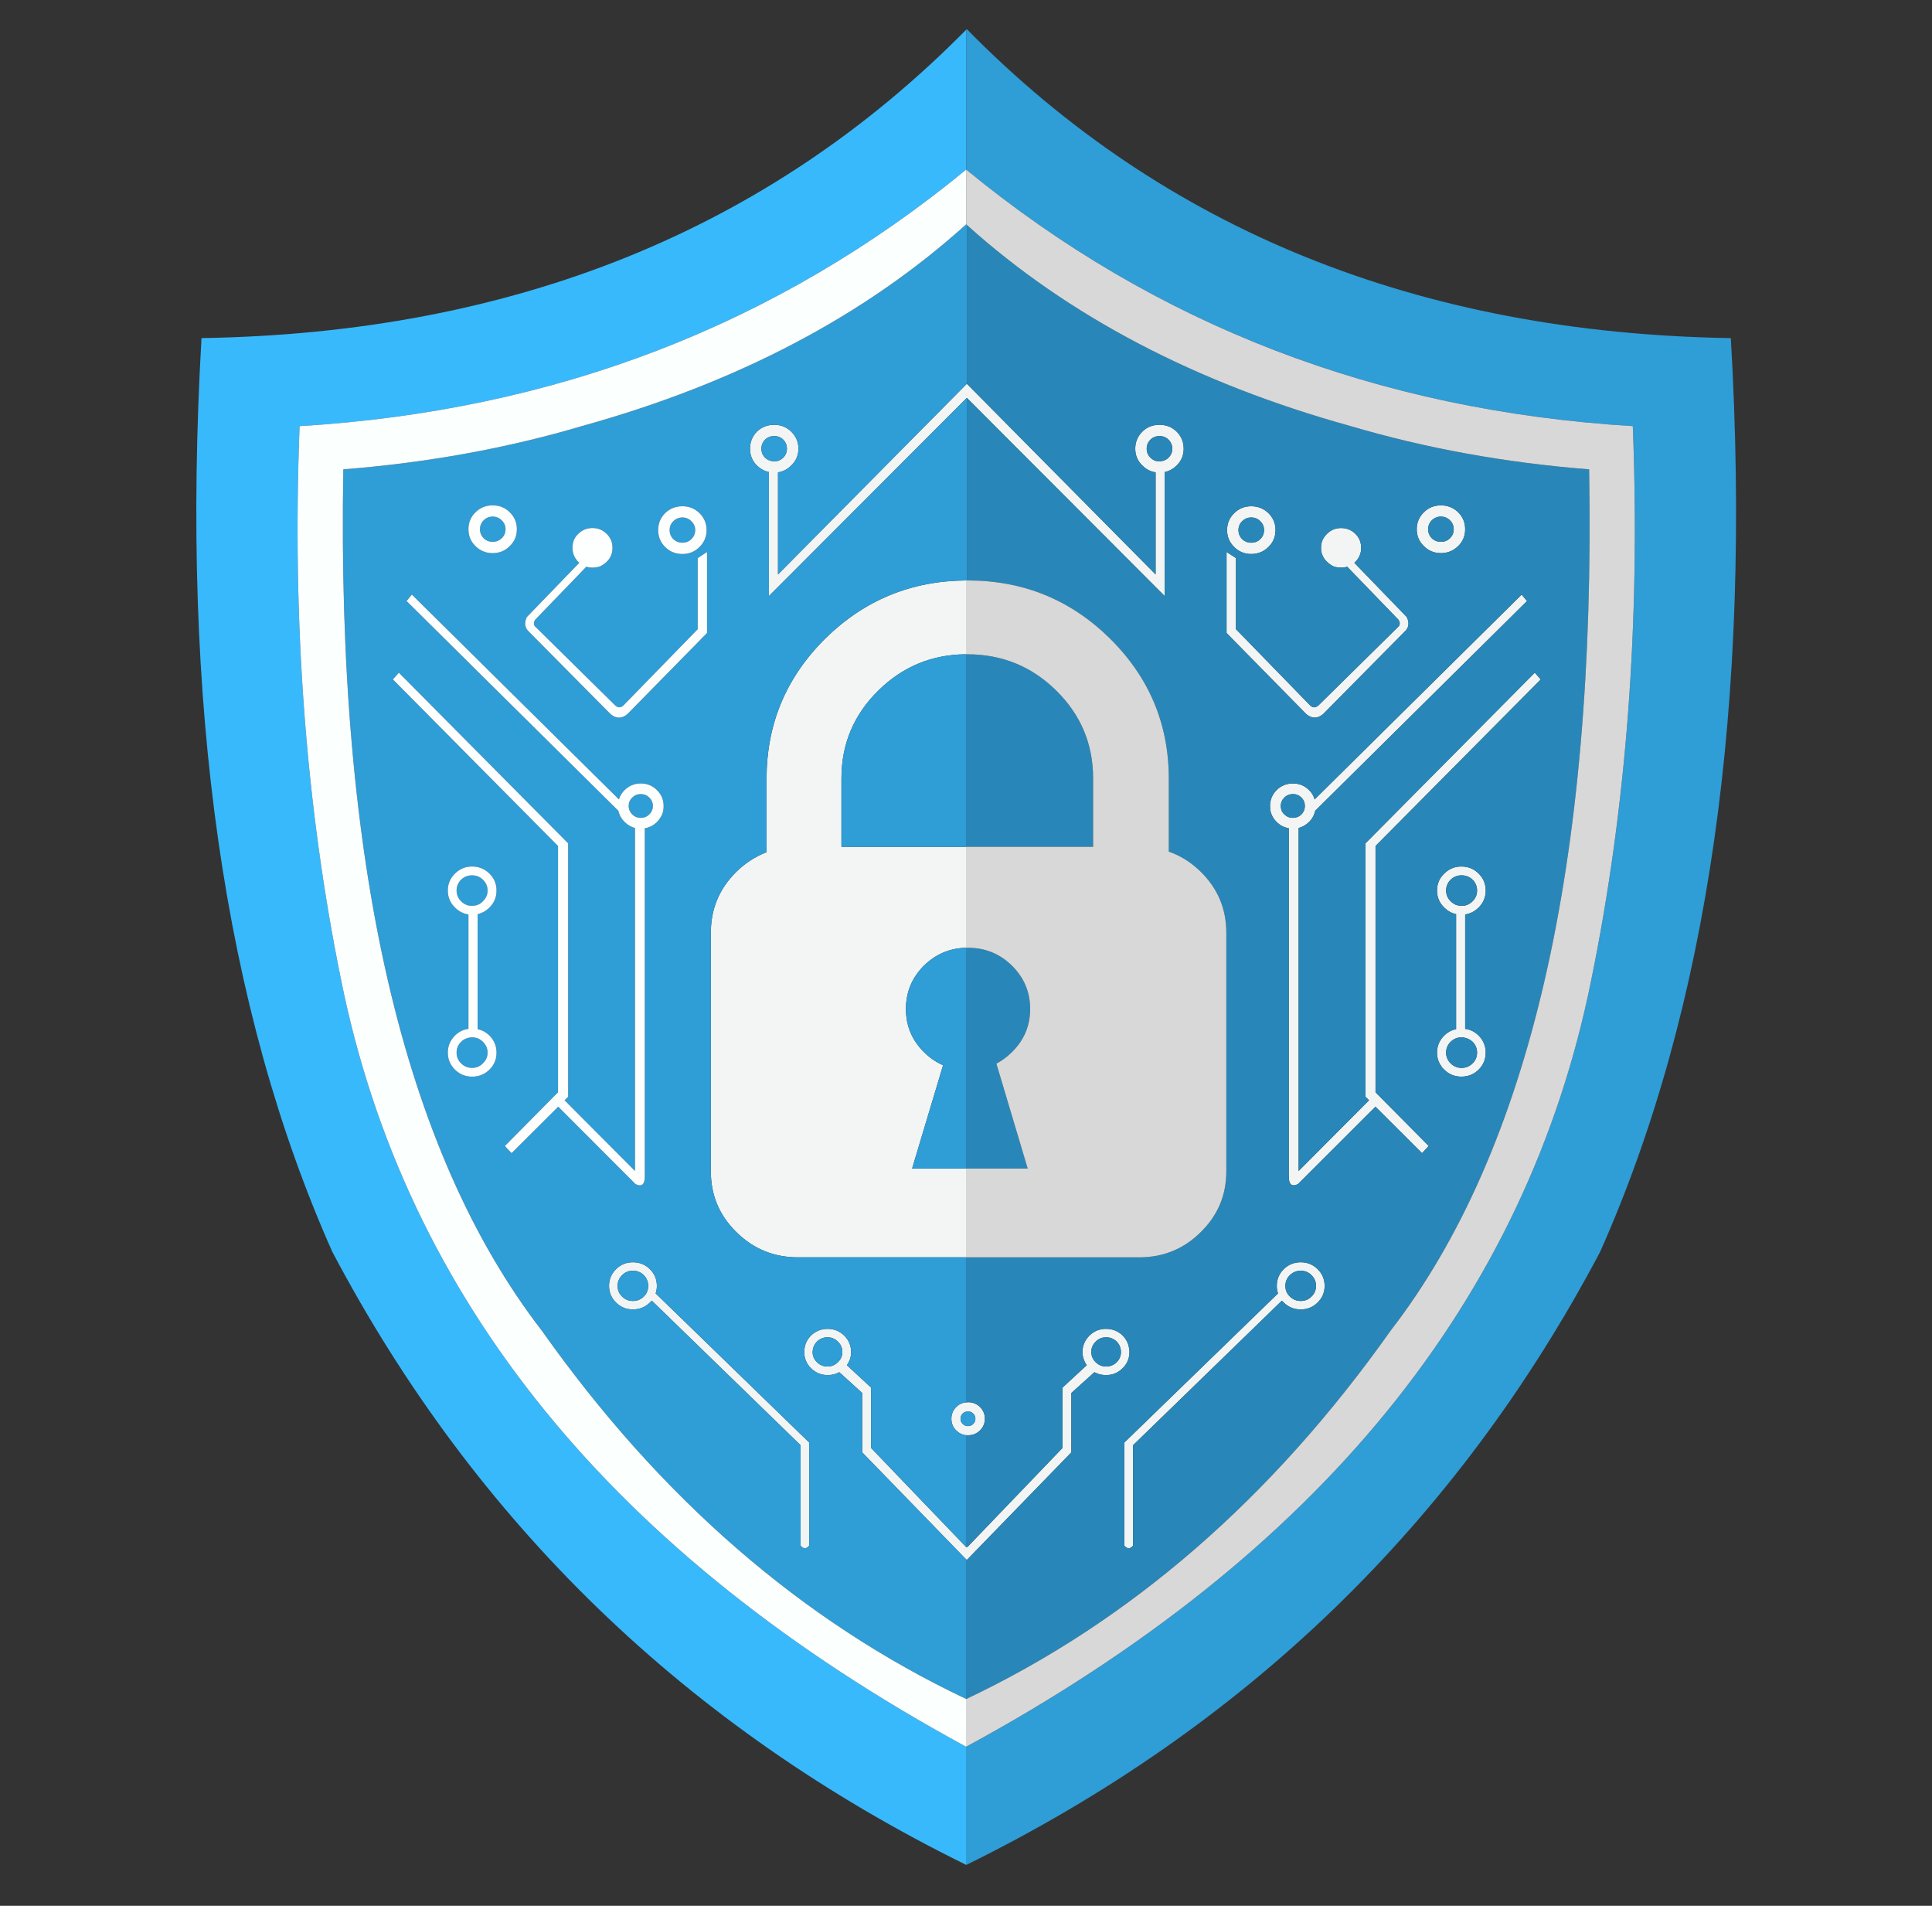 <svg width="73" height="72" viewBox="0 0 73 72" fill="none" xmlns="http://www.w3.org/2000/svg">
<rect x="0" y="0" width="73" height="72" fill="#333333" stroke="none"/>
<g id="ds_&#208;&#178;&#208;&#190;&#208;&#187;&#208;&#189;&#208;&#176; 4">
<g id="Group">
<g id="Layer0_0_FILL">
<path id="Vector" d="M37.028 53.155C36.905 53.035 36.756 52.975 36.581 52.975H36.576C36.548 52.975 36.523 52.978 36.5 52.982C36.361 52.994 36.237 53.051 36.13 53.155C36.009 53.277 35.948 53.425 35.948 53.599C35.948 53.772 36.009 53.919 36.13 54.041C36.237 54.146 36.361 54.206 36.5 54.221C36.523 54.222 36.548 54.223 36.576 54.223H36.581C36.756 54.223 36.905 54.162 37.028 54.041C37.151 53.919 37.213 53.772 37.213 53.599C37.213 53.425 37.151 53.277 37.028 53.155ZM36.5 53.335C36.523 53.327 36.548 53.323 36.576 53.323C36.654 53.323 36.719 53.35 36.773 53.402C36.828 53.457 36.855 53.522 36.855 53.599C36.855 53.676 36.828 53.741 36.773 53.794C36.719 53.85 36.654 53.878 36.576 53.878C36.548 53.878 36.523 53.875 36.5 53.87C36.453 53.856 36.411 53.83 36.374 53.794C36.32 53.741 36.293 53.676 36.293 53.599C36.293 53.522 36.32 53.457 36.374 53.402C36.411 53.367 36.453 53.345 36.5 53.335ZM31.273 50.203C31.03 50.203 30.82 50.287 30.643 50.455C30.502 50.599 30.42 50.766 30.397 50.954C30.391 50.994 30.388 51.035 30.388 51.077C30.388 51.315 30.473 51.52 30.643 51.691C30.82 51.864 31.03 51.95 31.273 51.95C31.434 51.95 31.58 51.914 31.711 51.84L32.578 52.625V54.869L36.5 58.908L36.532 58.934L40.481 54.869V52.625L41.352 51.84C41.482 51.914 41.628 51.95 41.79 51.95C42.034 51.95 42.244 51.864 42.42 51.691C42.591 51.52 42.676 51.315 42.676 51.077C42.676 51.035 42.672 50.994 42.664 50.954C42.641 50.766 42.56 50.599 42.42 50.455C42.244 50.287 42.034 50.203 41.79 50.203C41.545 50.203 41.338 50.287 41.167 50.455C40.99 50.63 40.902 50.837 40.902 51.077C40.902 51.186 40.922 51.289 40.961 51.386C40.985 51.452 41.019 51.515 41.063 51.576L40.148 52.421V54.701L36.559 58.44H36.5L32.911 54.701V52.421L32.001 51.576C32.041 51.515 32.076 51.452 32.103 51.386C32.141 51.289 32.159 51.186 32.159 51.077C32.159 50.837 32.072 50.63 31.896 50.455C31.723 50.287 31.515 50.203 31.273 50.203ZM30.704 51.077C30.704 51.035 30.71 50.994 30.723 50.954C30.74 50.855 30.788 50.765 30.869 50.683C30.98 50.576 31.112 50.522 31.266 50.522C31.419 50.522 31.549 50.576 31.658 50.683C31.741 50.765 31.793 50.855 31.816 50.954C31.824 50.994 31.828 51.035 31.828 51.077C31.828 51.229 31.771 51.358 31.658 51.463C31.549 51.572 31.419 51.626 31.266 51.626C31.112 51.626 30.98 51.572 30.869 51.463C30.759 51.358 30.704 51.229 30.704 51.077ZM41.235 51.077C41.235 51.035 41.239 50.994 41.245 50.954C41.268 50.855 41.32 50.765 41.401 50.683C41.51 50.576 41.64 50.522 41.793 50.522C41.947 50.522 42.081 50.576 42.194 50.683C42.272 50.765 42.321 50.855 42.34 50.954C42.35 50.994 42.355 51.035 42.355 51.077C42.355 51.229 42.301 51.358 42.194 51.463C42.081 51.572 41.947 51.626 41.793 51.626C41.64 51.626 41.51 51.572 41.401 51.463C41.291 51.358 41.235 51.229 41.235 51.077ZM36.5 24.718V21.929C34.429 21.943 32.658 22.673 31.186 24.12C29.705 25.586 28.964 27.353 28.964 29.422V32.196C28.547 32.354 28.167 32.601 27.823 32.935C27.18 33.57 26.859 34.336 26.859 35.232V44.258C26.859 45.153 27.18 45.916 27.823 46.548C28.465 47.183 29.241 47.501 30.149 47.501H36.5V44.146H34.464L35.634 40.243C35.373 40.13 35.133 39.966 34.914 39.751C34.458 39.3 34.23 38.756 34.23 38.119C34.23 37.479 34.458 36.932 34.914 36.478C35.356 36.046 35.885 35.822 36.5 35.806V31.992H31.794V29.405C31.794 28.109 32.258 27.004 33.186 26.09C34.104 25.185 35.209 24.727 36.5 24.718ZM42.895 16.951C42.895 17.201 42.984 17.413 43.163 17.587C43.167 17.592 43.172 17.595 43.175 17.597C43.313 17.734 43.476 17.817 43.664 17.844V21.701L36.532 14.498L29.397 21.701V17.844C29.584 17.817 29.746 17.734 29.884 17.597C29.89 17.595 29.895 17.592 29.896 17.587C30.078 17.413 30.169 17.201 30.169 16.951C30.169 16.7 30.078 16.485 29.896 16.306C29.721 16.134 29.506 16.049 29.251 16.049C28.997 16.049 28.779 16.134 28.599 16.306C28.426 16.485 28.339 16.7 28.339 16.951C28.339 17.201 28.426 17.413 28.599 17.587C28.604 17.592 28.608 17.595 28.611 17.597C28.739 17.718 28.887 17.798 29.054 17.834V22.519L36.532 15.031L44.007 22.519V17.834C44.176 17.798 44.323 17.718 44.45 17.597C44.455 17.595 44.458 17.592 44.46 17.587C44.636 17.413 44.725 17.201 44.725 16.951C44.725 16.7 44.636 16.485 44.46 16.306C44.281 16.134 44.065 16.049 43.812 16.049C43.554 16.049 43.338 16.134 43.163 16.306C42.984 16.485 42.895 16.7 42.895 16.951ZM43.469 16.61C43.562 16.519 43.676 16.474 43.812 16.474C43.945 16.474 44.058 16.519 44.151 16.61C44.246 16.703 44.294 16.817 44.294 16.951C44.294 17.084 44.246 17.197 44.151 17.29C44.058 17.381 43.945 17.426 43.812 17.426C43.759 17.426 43.709 17.422 43.664 17.412C43.589 17.385 43.524 17.344 43.469 17.29C43.375 17.197 43.328 17.084 43.328 16.951C43.328 16.817 43.375 16.703 43.469 16.61ZM28.908 16.61C29.004 16.519 29.118 16.474 29.251 16.474C29.387 16.474 29.502 16.519 29.594 16.61C29.687 16.703 29.733 16.817 29.733 16.951C29.733 17.084 29.687 17.197 29.594 17.29C29.539 17.344 29.474 17.385 29.397 17.412C29.354 17.422 29.305 17.426 29.251 17.426C29.118 17.426 29.004 17.381 28.908 17.29C28.816 17.197 28.77 17.084 28.77 16.951C28.77 16.817 28.816 16.703 28.908 16.61ZM23.277 47.947C23.101 48.122 23.012 48.333 23.012 48.581C23.012 48.826 23.101 49.035 23.277 49.21C23.451 49.382 23.663 49.469 23.915 49.469C24.166 49.469 24.38 49.382 24.555 49.21C24.581 49.184 24.605 49.16 24.628 49.138L30.251 54.6V58.394C30.358 58.524 30.466 58.524 30.575 58.394V54.497L24.774 48.864C24.805 48.774 24.82 48.68 24.82 48.581C24.82 48.333 24.732 48.122 24.555 47.947C24.38 47.774 24.166 47.688 23.915 47.688C23.663 47.688 23.451 47.774 23.277 47.947ZM23.336 48.581C23.336 48.422 23.393 48.287 23.506 48.175C23.616 48.063 23.753 48.007 23.915 48.007C24.076 48.007 24.213 48.063 24.326 48.175C24.436 48.287 24.492 48.422 24.492 48.581C24.492 48.739 24.436 48.873 24.326 48.982C24.213 49.094 24.076 49.15 23.915 49.15C23.753 49.15 23.616 49.094 23.506 48.982C23.393 48.873 23.336 48.739 23.336 48.581ZM50.051 48.581C50.051 48.333 49.963 48.122 49.786 47.947C49.609 47.774 49.397 47.688 49.149 47.688C48.897 47.688 48.683 47.774 48.506 47.947C48.331 48.122 48.243 48.333 48.243 48.581C48.243 48.68 48.259 48.774 48.29 48.864L42.484 54.497V58.394C42.594 58.524 42.704 58.524 42.812 58.394V54.6L48.436 49.138C48.455 49.16 48.479 49.184 48.506 49.21C48.683 49.382 48.897 49.469 49.149 49.469C49.397 49.469 49.609 49.382 49.786 49.21C49.963 49.035 50.051 48.826 50.051 48.581ZM49.555 48.175C49.669 48.287 49.725 48.422 49.725 48.581C49.725 48.739 49.669 48.873 49.555 48.982C49.445 49.094 49.309 49.15 49.149 49.15C48.988 49.15 48.851 49.094 48.737 48.982C48.624 48.873 48.567 48.739 48.567 48.581C48.567 48.422 48.624 48.287 48.737 48.175C48.851 48.063 48.988 48.007 49.149 48.007C49.309 48.007 49.445 48.063 49.555 48.175ZM54.57 34.286C54.7 34.416 54.849 34.499 55.018 34.536V38.882C54.849 38.914 54.7 38.994 54.57 39.122C54.388 39.302 54.298 39.517 54.298 39.768C54.298 39.966 54.354 40.141 54.468 40.291C54.478 40.312 54.49 40.33 54.504 40.344C54.526 40.366 54.547 40.389 54.57 40.411C54.749 40.587 54.964 40.675 55.217 40.675C55.474 40.675 55.691 40.587 55.87 40.411C56.048 40.232 56.137 40.018 56.137 39.768C56.137 39.517 56.048 39.302 55.87 39.122C55.724 38.978 55.554 38.894 55.361 38.87V34.548C55.554 34.518 55.724 34.43 55.87 34.286C56.048 34.11 56.137 33.896 56.137 33.643C56.137 33.392 56.048 33.178 55.87 33.002C55.691 32.825 55.474 32.736 55.217 32.736C54.964 32.736 54.749 32.825 54.57 33.002C54.388 33.178 54.298 33.392 54.298 33.643C54.298 33.896 54.388 34.11 54.57 34.286ZM55.018 34.186C54.943 34.157 54.875 34.111 54.813 34.049C54.698 33.937 54.641 33.802 54.641 33.643C54.641 33.485 54.698 33.348 54.813 33.233C54.927 33.124 55.064 33.07 55.225 33.07C55.387 33.07 55.526 33.124 55.641 33.233C55.754 33.348 55.811 33.485 55.811 33.643C55.811 33.802 55.754 33.937 55.641 34.049C55.558 34.13 55.465 34.184 55.361 34.21C55.319 34.216 55.273 34.219 55.225 34.219C55.15 34.219 55.081 34.208 55.018 34.186ZM55.225 39.19C55.273 39.19 55.319 39.196 55.361 39.209C55.465 39.231 55.558 39.281 55.641 39.358C55.754 39.471 55.811 39.608 55.811 39.768C55.811 39.926 55.754 40.062 55.641 40.174C55.526 40.287 55.387 40.344 55.225 40.344C55.064 40.344 54.927 40.287 54.813 40.174C54.698 40.062 54.641 39.926 54.641 39.768C54.641 39.608 54.698 39.471 54.813 39.358C54.927 39.246 55.064 39.19 55.225 39.19ZM55.098 19.354C54.916 19.179 54.698 19.092 54.444 19.092C54.191 19.092 53.976 19.179 53.799 19.354C53.62 19.53 53.531 19.743 53.531 19.994C53.531 20.247 53.62 20.459 53.799 20.63C53.976 20.808 54.191 20.897 54.444 20.897C54.698 20.897 54.916 20.808 55.098 20.63C55.273 20.459 55.361 20.247 55.361 19.994C55.361 19.743 55.273 19.53 55.098 19.354ZM54.444 19.517C54.58 19.517 54.694 19.564 54.787 19.658C54.881 19.75 54.928 19.862 54.928 19.994C54.928 20.127 54.881 20.24 54.787 20.333C54.694 20.424 54.58 20.47 54.444 20.47C54.309 20.47 54.195 20.424 54.1 20.333C54.008 20.24 53.962 20.127 53.962 19.994C53.962 19.862 54.008 19.75 54.1 19.658C54.195 19.564 54.309 19.517 54.444 19.517ZM57.699 22.706L57.495 22.464L49.672 30.202C49.638 30.067 49.568 29.95 49.462 29.849C49.294 29.682 49.09 29.599 48.852 29.599C48.61 29.599 48.405 29.682 48.236 29.849C48.071 30.015 47.988 30.216 47.988 30.451C47.988 30.542 48 30.63 48.024 30.713C48.065 30.841 48.136 30.954 48.236 31.054C48.369 31.183 48.523 31.262 48.696 31.291V44.431C48.693 44.746 48.807 44.849 49.039 44.738L51.971 41.81L53.731 43.565L53.984 43.294L51.974 41.266V31.961L58.218 25.668L57.991 25.414L51.594 31.86V41.434L51.728 41.568L49.068 44.239V31.282C49.214 31.243 49.346 31.167 49.462 31.054C49.563 30.954 49.633 30.841 49.672 30.713C49.68 30.684 49.688 30.656 49.696 30.629L57.699 22.706ZM49.304 30.451C49.304 30.504 49.296 30.552 49.28 30.595C49.278 30.611 49.271 30.628 49.258 30.646C49.25 30.668 49.237 30.69 49.219 30.713C49.208 30.729 49.193 30.747 49.175 30.768C49.085 30.854 48.977 30.898 48.852 30.898C48.724 30.898 48.617 30.854 48.531 30.768C48.51 30.747 48.492 30.729 48.477 30.713C48.422 30.638 48.394 30.55 48.394 30.451C48.394 30.325 48.44 30.218 48.531 30.132C48.617 30.044 48.724 30 48.852 30C48.977 30 49.085 30.044 49.175 30.132C49.261 30.218 49.304 30.325 49.304 30.451ZM46.701 21.084L46.345 20.854V23.914L49.36 26.981C49.568 27.154 49.778 27.154 49.991 26.981L53.112 23.825C53.239 23.684 53.253 23.513 53.154 23.311L51.173 21.262C51.189 21.247 51.202 21.235 51.212 21.226C51.358 21.082 51.431 20.906 51.431 20.698C51.431 20.603 51.416 20.514 51.385 20.431C51.378 20.412 51.371 20.394 51.363 20.376C51.326 20.299 51.275 20.23 51.212 20.167C51.063 20.022 50.883 19.949 50.672 19.949C50.464 19.949 50.287 20.022 50.141 20.167C50.078 20.23 50.026 20.299 49.983 20.376C49.938 20.474 49.915 20.581 49.915 20.698C49.915 20.906 49.991 21.082 50.141 21.226C50.216 21.298 50.297 21.354 50.385 21.396C50.474 21.428 50.57 21.444 50.672 21.444C50.755 21.444 50.832 21.433 50.903 21.41L52.845 23.419C52.898 23.506 52.903 23.584 52.857 23.654L49.815 26.652C49.705 26.745 49.602 26.745 49.506 26.652L46.701 23.77V21.084ZM47.277 19.126C47.024 19.126 46.809 19.213 46.633 19.387C46.454 19.563 46.365 19.776 46.365 20.026C46.365 20.277 46.454 20.49 46.633 20.664C46.809 20.842 47.024 20.93 47.277 20.93C47.532 20.93 47.749 20.842 47.929 20.664C48.106 20.49 48.195 20.277 48.195 20.026C48.195 19.776 48.106 19.563 47.929 19.387C47.749 19.213 47.532 19.126 47.277 19.126ZM46.934 19.692C47.03 19.598 47.144 19.55 47.277 19.55C47.414 19.55 47.528 19.598 47.62 19.692C47.715 19.783 47.762 19.894 47.762 20.026C47.762 20.16 47.715 20.274 47.62 20.366C47.528 20.458 47.414 20.503 47.277 20.503C47.144 20.503 47.03 20.458 46.934 20.366C46.842 20.274 46.796 20.16 46.796 20.026C46.796 19.894 46.842 19.783 46.934 19.692Z" fill="#F2F5F4"/>
<path id="Vector_2" d="M36.576 53.323C36.548 53.323 36.523 53.327 36.5 53.335C36.453 53.345 36.411 53.367 36.374 53.402C36.32 53.457 36.294 53.522 36.294 53.599C36.294 53.676 36.32 53.741 36.374 53.794C36.411 53.83 36.453 53.856 36.5 53.87C36.523 53.875 36.548 53.878 36.576 53.878C36.654 53.878 36.719 53.85 36.773 53.794C36.828 53.741 36.856 53.676 36.856 53.599C36.856 53.522 36.828 53.457 36.773 53.402C36.719 53.35 36.654 53.323 36.576 53.323ZM30.724 50.954C30.711 50.994 30.704 51.035 30.704 51.077C30.704 51.229 30.759 51.358 30.87 51.463C30.98 51.572 31.112 51.626 31.266 51.626C31.419 51.626 31.549 51.572 31.658 51.463C31.771 51.358 31.828 51.229 31.828 51.077C31.828 51.035 31.824 50.994 31.816 50.954C31.793 50.855 31.741 50.765 31.658 50.683C31.549 50.576 31.419 50.522 31.266 50.522C31.112 50.522 30.98 50.576 30.87 50.683C30.788 50.765 30.74 50.855 30.724 50.954ZM36.5 35.806C35.886 35.822 35.357 36.046 34.914 36.478C34.458 36.932 34.23 37.479 34.23 38.119C34.23 38.756 34.458 39.3 34.914 39.751C35.133 39.966 35.373 40.13 35.634 40.243L34.464 44.146H36.5V35.806ZM36.5 24.718C35.209 24.727 34.104 25.185 33.186 26.09C32.258 27.004 31.794 28.109 31.794 29.405V31.992H36.5V24.718ZM29.251 16.474C29.118 16.474 29.004 16.519 28.908 16.61C28.816 16.703 28.77 16.817 28.77 16.951C28.77 17.084 28.816 17.197 28.908 17.29C29.004 17.381 29.118 17.426 29.251 17.426C29.305 17.426 29.354 17.422 29.397 17.412C29.474 17.385 29.539 17.344 29.595 17.29C29.687 17.197 29.733 17.084 29.733 16.951C29.733 16.817 29.687 16.703 29.595 16.61C29.502 16.519 29.388 16.474 29.251 16.474ZM36.532 8.498C36.524 8.49 36.516 8.482 36.508 8.474C32.676 11.932 27.844 14.47 22.012 16.09C19.154 16.936 16.141 17.483 12.972 17.731C12.713 32.613 15.212 43.458 20.47 50.266C24.957 56.608 30.3 61.247 36.5 64.183V58.908L32.578 54.869V52.625L31.712 51.84C31.58 51.914 31.434 51.95 31.273 51.95C31.03 51.95 30.82 51.864 30.643 51.691C30.473 51.52 30.388 51.315 30.388 51.077C30.388 51.035 30.391 50.994 30.398 50.954C30.42 50.766 30.502 50.599 30.643 50.455C30.82 50.287 31.03 50.203 31.273 50.203C31.515 50.203 31.723 50.287 31.896 50.455C32.072 50.63 32.159 50.837 32.159 51.077C32.159 51.186 32.141 51.289 32.103 51.386C32.076 51.452 32.042 51.515 32.001 51.576L32.911 52.421V54.701L36.5 58.44V54.221C36.361 54.206 36.237 54.146 36.13 54.041C36.009 53.919 35.948 53.772 35.948 53.599C35.948 53.425 36.009 53.277 36.13 53.155C36.237 53.051 36.361 52.994 36.5 52.982V47.501H30.149C29.241 47.501 28.465 47.183 27.823 46.548C27.181 45.916 26.86 45.153 26.86 44.258V35.232C26.86 34.336 27.181 33.57 27.823 32.935C28.167 32.601 28.547 32.354 28.964 32.196V29.422C28.964 27.353 29.705 25.586 31.186 24.12C32.658 22.673 34.429 21.943 36.5 21.929C36.511 21.929 36.521 21.929 36.532 21.929V15.031L29.054 22.519V17.834C28.887 17.798 28.74 17.718 28.611 17.597C28.608 17.595 28.604 17.592 28.599 17.587C28.426 17.413 28.339 17.201 28.339 16.951C28.339 16.7 28.426 16.485 28.599 16.306C28.779 16.134 28.997 16.049 29.251 16.049C29.506 16.049 29.721 16.134 29.896 16.306C30.078 16.485 30.169 16.7 30.169 16.951C30.169 17.201 30.078 17.413 29.896 17.587C29.895 17.592 29.891 17.595 29.884 17.597C29.746 17.734 29.584 17.817 29.397 17.844V21.701L36.532 14.498V8.498ZM15.362 22.706L15.564 22.464L23.387 30.202C23.424 30.067 23.496 29.95 23.601 29.849C23.77 29.682 23.974 29.599 24.212 29.599C24.451 29.599 24.654 29.682 24.823 29.849C24.991 30.015 25.076 30.216 25.076 30.451C25.076 30.542 25.064 30.63 25.039 30.713C24.995 30.841 24.923 30.954 24.823 31.054C24.693 31.183 24.54 31.262 24.363 31.291V44.431C24.368 44.746 24.253 44.849 24.02 44.738L21.093 41.81L19.331 43.565L19.078 43.294L21.085 41.266V31.961L14.846 25.668L15.07 25.414L21.467 31.86V41.434L21.333 41.568L23.993 44.239V31.282C23.847 31.243 23.716 31.167 23.601 31.054C23.501 30.954 23.429 30.841 23.387 30.713C23.379 30.684 23.371 30.656 23.363 30.629L15.362 22.706ZM25.784 19.126C26.039 19.126 26.254 19.213 26.431 19.387C26.61 19.563 26.699 19.776 26.699 20.026C26.699 20.277 26.61 20.49 26.431 20.664C26.254 20.842 26.039 20.93 25.784 20.93C25.528 20.93 25.31 20.842 25.132 20.664C24.957 20.49 24.869 20.277 24.869 20.026C24.869 19.776 24.957 19.563 25.132 19.387C25.31 19.213 25.528 19.126 25.784 19.126ZM26.363 21.084L26.716 20.854V23.914L23.703 26.981C23.492 27.154 23.282 27.154 23.073 26.981L19.946 23.825C19.823 23.684 19.81 23.513 19.907 23.311L21.888 21.262C21.874 21.247 21.861 21.235 21.852 21.226C21.706 21.082 21.633 20.906 21.633 20.698C21.633 20.603 21.646 20.514 21.674 20.431C21.68 20.412 21.688 20.394 21.696 20.376C21.733 20.299 21.785 20.23 21.852 20.167C21.999 20.022 22.178 19.949 22.387 19.949C22.598 19.949 22.776 20.022 22.922 20.167C22.986 20.23 23.037 20.299 23.076 20.376C23.121 20.474 23.144 20.581 23.144 20.698C23.144 20.906 23.07 21.082 22.922 21.226C22.846 21.298 22.763 21.354 22.674 21.396C22.588 21.428 22.492 21.444 22.387 21.444C22.306 21.444 22.229 21.433 22.156 21.41L20.216 23.419C20.165 23.506 20.161 23.584 20.207 23.654L23.246 26.652C23.355 26.745 23.458 26.745 23.555 26.652L26.363 23.77V21.084ZM19.263 19.354C19.441 19.53 19.53 19.743 19.53 19.994C19.53 20.247 19.441 20.459 19.263 20.63C19.087 20.808 18.872 20.897 18.618 20.897C18.361 20.897 18.144 20.808 17.966 20.63C17.789 20.459 17.7 20.247 17.7 19.994C17.7 19.743 17.789 19.53 17.966 19.354C18.144 19.179 18.361 19.092 18.618 19.092C18.872 19.092 19.087 19.179 19.263 19.354ZM17.841 32.736C18.095 32.736 18.312 32.825 18.494 33.002C18.672 33.178 18.761 33.392 18.761 33.643C18.761 33.896 18.672 34.11 18.494 34.286C18.362 34.416 18.213 34.499 18.046 34.536V38.882C18.213 38.914 18.362 38.994 18.494 39.122C18.672 39.302 18.761 39.517 18.761 39.768C18.761 39.966 18.706 40.141 18.596 40.291C18.583 40.312 18.569 40.33 18.555 40.344C18.537 40.366 18.516 40.389 18.494 40.411C18.312 40.587 18.095 40.675 17.841 40.675C17.587 40.675 17.37 40.587 17.192 40.411C17.012 40.232 16.922 40.018 16.922 39.768C16.922 39.517 17.012 39.302 17.192 39.122C17.338 38.978 17.507 38.894 17.7 38.87V34.548C17.507 34.518 17.338 34.43 17.192 34.286C17.012 34.11 16.922 33.896 16.922 33.643C16.922 33.392 17.012 33.178 17.192 33.002C17.37 32.825 17.587 32.736 17.841 32.736ZM23.012 48.581C23.012 48.333 23.101 48.122 23.278 47.947C23.451 47.774 23.664 47.688 23.915 47.688C24.167 47.688 24.38 47.774 24.555 47.947C24.732 48.122 24.82 48.333 24.82 48.581C24.82 48.68 24.805 48.774 24.774 48.864L30.575 54.497V58.394C30.466 58.524 30.359 58.524 30.252 58.394V54.6L24.628 49.138C24.605 49.16 24.581 49.184 24.555 49.21C24.38 49.382 24.167 49.469 23.915 49.469C23.664 49.469 23.451 49.382 23.278 49.21C23.101 49.035 23.012 48.826 23.012 48.581ZM23.506 48.175C23.393 48.287 23.336 48.422 23.336 48.581C23.336 48.739 23.393 48.873 23.506 48.982C23.617 49.094 23.753 49.15 23.915 49.15C24.076 49.15 24.213 49.094 24.326 48.982C24.437 48.873 24.492 48.739 24.492 48.581C24.492 48.422 24.437 48.287 24.326 48.175C24.213 48.063 24.076 48.007 23.915 48.007C23.753 48.007 23.617 48.063 23.506 48.175ZM18.423 39.768C18.423 39.608 18.364 39.471 18.245 39.358C18.135 39.246 17.999 39.19 17.837 39.19C17.786 39.19 17.741 39.196 17.7 39.209C17.595 39.231 17.503 39.281 17.423 39.358C17.309 39.471 17.253 39.608 17.253 39.768C17.253 39.926 17.309 40.062 17.423 40.174C17.538 40.287 17.676 40.344 17.837 40.344C17.999 40.344 18.135 40.287 18.245 40.174C18.364 40.062 18.423 39.926 18.423 39.768ZM18.245 33.233C18.135 33.124 17.999 33.07 17.837 33.07C17.676 33.07 17.538 33.124 17.423 33.233C17.309 33.348 17.253 33.485 17.253 33.643C17.253 33.802 17.309 33.937 17.423 34.049C17.503 34.13 17.595 34.184 17.7 34.21C17.741 34.216 17.786 34.219 17.837 34.219C17.913 34.219 17.983 34.208 18.046 34.186C18.12 34.157 18.187 34.111 18.245 34.049C18.364 33.937 18.423 33.802 18.423 33.643C18.423 33.485 18.364 33.348 18.245 33.233ZM19.102 19.994C19.102 19.862 19.054 19.75 18.958 19.658C18.864 19.564 18.751 19.517 18.618 19.517C18.482 19.517 18.367 19.564 18.275 19.658C18.182 19.75 18.136 19.862 18.136 19.994C18.136 20.127 18.182 20.24 18.275 20.333C18.367 20.424 18.482 20.47 18.618 20.47C18.751 20.47 18.864 20.424 18.958 20.333C19.054 20.24 19.102 20.127 19.102 19.994ZM26.125 19.692C26.032 19.598 25.919 19.55 25.784 19.55C25.649 19.55 25.535 19.598 25.441 19.692C25.348 19.783 25.302 19.894 25.302 20.026C25.302 20.16 25.348 20.274 25.441 20.366C25.535 20.458 25.649 20.503 25.784 20.503C25.919 20.503 26.032 20.458 26.125 20.366C26.22 20.274 26.268 20.16 26.268 20.026C26.268 19.894 26.22 19.783 26.125 19.692ZM24.533 30.132C24.447 30.044 24.34 30 24.212 30C24.084 30 23.976 30.044 23.888 30.132C23.799 30.218 23.755 30.325 23.755 30.451C23.755 30.504 23.763 30.552 23.779 30.595C23.784 30.611 23.791 30.628 23.801 30.646C23.809 30.668 23.823 30.69 23.842 30.713C23.852 30.729 23.867 30.747 23.888 30.768C23.976 30.854 24.084 30.898 24.212 30.898C24.34 30.898 24.447 30.854 24.533 30.768C24.551 30.747 24.567 30.729 24.582 30.713C24.64 30.638 24.669 30.55 24.669 30.451C24.669 30.325 24.624 30.218 24.533 30.132ZM36.532 1.102C36.524 1.11 36.516 1.117 36.508 1.123V6.406C43.665 12.284 52.061 15.515 61.695 16.099C61.984 23.512 61.462 30.481 60.128 37.006C57.696 49.105 49.823 58.766 36.508 65.99H36.5V70.45L36.508 70.457C47.062 65.263 55.046 57.542 60.461 47.292C64.556 38.098 66.202 26.592 65.399 12.773C53.615 12.586 43.993 8.695 36.532 1.102Z" fill="#2F9DD6"/>
<path id="Vector_3" d="M41.245 50.954C41.239 50.994 41.235 51.035 41.235 51.077C41.235 51.229 41.29 51.358 41.401 51.463C41.509 51.572 41.64 51.626 41.792 51.626C41.947 51.626 42.08 51.572 42.194 51.463C42.301 51.358 42.355 51.229 42.355 51.077C42.355 51.035 42.35 50.994 42.34 50.954C42.321 50.855 42.272 50.765 42.194 50.683C42.08 50.576 41.947 50.522 41.792 50.522C41.64 50.522 41.509 50.576 41.401 50.683C41.32 50.765 41.268 50.855 41.245 50.954ZM36.575 35.806H36.5V44.146H38.831L37.648 40.183C37.856 40.074 38.051 39.93 38.233 39.751C38.693 39.3 38.924 38.756 38.924 38.119C38.924 37.479 38.693 36.932 38.233 36.478C37.775 36.03 37.223 35.806 36.575 35.806ZM36.546 24.718C36.532 24.718 36.516 24.718 36.5 24.718V31.992H41.303V29.405C41.303 28.109 40.839 27.004 39.911 26.09C38.984 25.175 37.862 24.718 36.546 24.718ZM43.812 16.474C43.676 16.474 43.562 16.519 43.469 16.61C43.375 16.703 43.328 16.817 43.328 16.951C43.328 17.084 43.375 17.197 43.469 17.29C43.524 17.344 43.589 17.385 43.664 17.412C43.709 17.422 43.759 17.426 43.812 17.426C43.945 17.426 44.058 17.381 44.15 17.29C44.246 17.197 44.294 17.084 44.294 16.951C44.294 16.817 44.246 16.703 44.15 16.61C44.058 16.519 43.945 16.474 43.812 16.474ZM60.045 17.731C56.877 17.483 53.864 16.936 51.005 16.09C45.178 14.47 40.354 11.94 36.532 8.498V14.498L43.664 21.701V17.844C43.476 17.817 43.312 17.734 43.175 17.597C43.171 17.595 43.167 17.592 43.163 17.587C42.984 17.413 42.895 17.201 42.895 16.951C42.895 16.7 42.984 16.485 43.163 16.306C43.338 16.134 43.554 16.049 43.812 16.049C44.065 16.049 44.281 16.134 44.459 16.306C44.636 16.485 44.725 16.7 44.725 16.951C44.725 17.201 44.636 17.413 44.459 17.587C44.458 17.592 44.455 17.595 44.45 17.597C44.323 17.718 44.175 17.798 44.007 17.834V22.519L36.532 15.031V21.929C36.541 21.929 36.553 21.929 36.566 21.929C38.663 21.929 40.453 22.659 41.936 24.12C43.42 25.586 44.163 27.353 44.163 29.422V32.174C44.607 32.328 45.009 32.582 45.37 32.935C46.014 33.57 46.336 34.336 46.336 35.232V44.258C46.336 45.153 46.014 45.916 45.37 46.548C44.73 47.183 43.956 47.501 43.046 47.501H36.5V52.982C36.523 52.978 36.548 52.975 36.575 52.975H36.58C36.755 52.975 36.905 53.035 37.028 53.155C37.151 53.277 37.213 53.425 37.213 53.599C37.213 53.772 37.151 53.919 37.028 54.041C36.905 54.162 36.755 54.223 36.58 54.223H36.575C36.548 54.223 36.523 54.222 36.5 54.221V58.44H36.558L40.148 54.701V52.421L41.062 51.576C41.019 51.515 40.985 51.452 40.96 51.386C40.921 51.289 40.902 51.186 40.902 51.077C40.902 50.837 40.99 50.63 41.167 50.455C41.337 50.287 41.545 50.203 41.79 50.203C42.033 50.203 42.243 50.287 42.42 50.455C42.56 50.599 42.641 50.766 42.664 50.954C42.672 50.994 42.676 51.035 42.676 51.077C42.676 51.315 42.591 51.52 42.42 51.691C42.243 51.864 42.033 51.95 41.79 51.95C41.628 51.95 41.482 51.914 41.352 51.84L40.481 52.625V54.869L36.532 58.934L36.5 58.908V64.183L36.507 64.188C42.712 61.25 48.059 56.61 52.548 50.266C57.806 43.458 60.304 32.613 60.045 17.731ZM46.632 19.387C46.809 19.213 47.024 19.126 47.277 19.126C47.532 19.126 47.749 19.213 47.929 19.387C48.106 19.563 48.195 19.776 48.195 20.026C48.195 20.277 48.106 20.49 47.929 20.664C47.749 20.842 47.532 20.93 47.277 20.93C47.024 20.93 46.809 20.842 46.632 20.664C46.454 20.49 46.365 20.277 46.365 20.026C46.365 19.776 46.454 19.563 46.632 19.387ZM46.345 20.854L46.7 21.084V23.77L49.506 26.652C49.602 26.745 49.705 26.745 49.815 26.652L52.857 23.654C52.902 23.584 52.898 23.506 52.845 23.419L50.903 21.41C50.831 21.433 50.755 21.444 50.672 21.444C50.569 21.444 50.474 21.428 50.385 21.396C50.297 21.354 50.216 21.298 50.141 21.226C49.99 21.082 49.915 20.906 49.915 20.698C49.915 20.581 49.938 20.474 49.983 20.376C50.025 20.299 50.078 20.23 50.141 20.167C50.287 20.022 50.464 19.949 50.672 19.949C50.883 19.949 51.063 20.022 51.212 20.167C51.275 20.23 51.325 20.299 51.363 20.376C51.371 20.394 51.378 20.412 51.385 20.431C51.416 20.514 51.431 20.603 51.431 20.698C51.431 20.906 51.358 21.082 51.212 21.226C51.202 21.235 51.189 21.247 51.173 21.262L53.154 23.311C53.253 23.513 53.239 23.684 53.112 23.825L49.99 26.981C49.778 27.154 49.568 27.154 49.36 26.981L46.345 23.914V20.854ZM57.495 22.464L57.699 22.706L49.696 30.629C49.688 30.656 49.68 30.684 49.672 30.713C49.633 30.841 49.563 30.954 49.462 31.054C49.346 31.167 49.214 31.243 49.068 31.282V44.239L51.728 41.568L51.594 41.434V31.86L57.991 25.414L58.218 25.668L51.974 31.961V41.266L53.983 43.294L53.73 43.565L51.971 41.81L49.039 44.738C48.807 44.849 48.693 44.746 48.696 44.431V31.291C48.522 31.262 48.369 31.183 48.236 31.054C48.135 30.954 48.065 30.841 48.024 30.713C48 30.63 47.988 30.542 47.988 30.451C47.988 30.216 48.071 30.015 48.236 29.849C48.405 29.682 48.61 29.599 48.852 29.599C49.09 29.599 49.294 29.682 49.462 29.849C49.568 29.95 49.638 30.067 49.672 30.202L57.495 22.464ZM54.443 19.092C54.698 19.092 54.916 19.179 55.098 19.354C55.273 19.53 55.361 19.743 55.361 19.994C55.361 20.247 55.273 20.459 55.098 20.63C54.916 20.808 54.698 20.897 54.443 20.897C54.19 20.897 53.975 20.808 53.799 20.63C53.62 20.459 53.531 20.247 53.531 19.994C53.531 19.743 53.62 19.53 53.799 19.354C53.975 19.179 54.19 19.092 54.443 19.092ZM55.018 34.536C54.849 34.499 54.7 34.416 54.57 34.286C54.388 34.11 54.297 33.896 54.297 33.643C54.297 33.392 54.388 33.178 54.57 33.002C54.748 32.825 54.964 32.736 55.217 32.736C55.474 32.736 55.691 32.825 55.869 33.002C56.048 33.178 56.137 33.392 56.137 33.643C56.137 33.896 56.048 34.11 55.869 34.286C55.723 34.43 55.554 34.518 55.361 34.548V38.87C55.554 38.894 55.723 38.978 55.869 39.122C56.048 39.302 56.137 39.517 56.137 39.768C56.137 40.018 56.048 40.232 55.869 40.411C55.691 40.587 55.474 40.675 55.217 40.675C54.964 40.675 54.748 40.587 54.57 40.411C54.547 40.389 54.525 40.366 54.504 40.344C54.49 40.33 54.477 40.312 54.468 40.291C54.354 40.141 54.297 39.966 54.297 39.768C54.297 39.517 54.388 39.302 54.57 39.122C54.7 38.994 54.849 38.914 55.018 38.882V34.536ZM49.786 47.947C49.963 48.122 50.051 48.333 50.051 48.581C50.051 48.826 49.963 49.035 49.786 49.21C49.609 49.382 49.397 49.469 49.148 49.469C48.897 49.469 48.683 49.382 48.506 49.21C48.478 49.184 48.455 49.16 48.435 49.138L42.812 54.6V58.394C42.703 58.524 42.594 58.524 42.484 58.394V54.497L48.289 48.864C48.259 48.774 48.243 48.68 48.243 48.581C48.243 48.333 48.331 48.122 48.506 47.947C48.683 47.774 48.897 47.688 49.148 47.688C49.397 47.688 49.609 47.774 49.786 47.947ZM49.725 48.581C49.725 48.422 49.668 48.287 49.555 48.175C49.444 48.063 49.309 48.007 49.148 48.007C48.988 48.007 48.851 48.063 48.737 48.175C48.624 48.287 48.567 48.422 48.567 48.581C48.567 48.739 48.624 48.873 48.737 48.982C48.851 49.094 48.988 49.15 49.148 49.15C49.309 49.15 49.444 49.094 49.555 48.982C49.668 48.873 49.725 48.739 49.725 48.581ZM55.361 39.209C55.319 39.196 55.273 39.19 55.224 39.19C55.064 39.19 54.927 39.246 54.813 39.358C54.698 39.471 54.641 39.608 54.641 39.768C54.641 39.926 54.698 40.062 54.813 40.174C54.927 40.287 55.064 40.344 55.224 40.344C55.387 40.344 55.525 40.287 55.641 40.174C55.754 40.062 55.811 39.926 55.811 39.768C55.811 39.608 55.754 39.471 55.641 39.358C55.558 39.281 55.465 39.231 55.361 39.209ZM54.813 34.049C54.875 34.111 54.943 34.157 55.018 34.186C55.081 34.208 55.15 34.219 55.224 34.219C55.273 34.219 55.319 34.216 55.361 34.21C55.465 34.184 55.558 34.13 55.641 34.049C55.754 33.937 55.811 33.802 55.811 33.643C55.811 33.485 55.754 33.348 55.641 33.233C55.525 33.124 55.387 33.07 55.224 33.07C55.064 33.07 54.927 33.124 54.813 33.233C54.698 33.348 54.641 33.485 54.641 33.643C54.641 33.802 54.698 33.937 54.813 34.049ZM54.786 19.658C54.694 19.564 54.58 19.517 54.443 19.517C54.309 19.517 54.194 19.564 54.1 19.658C54.008 19.75 53.962 19.862 53.962 19.994C53.962 20.127 54.008 20.24 54.1 20.333C54.194 20.424 54.309 20.47 54.443 20.47C54.58 20.47 54.694 20.424 54.786 20.333C54.881 20.24 54.928 20.127 54.928 19.994C54.928 19.862 54.881 19.75 54.786 19.658ZM49.28 30.595C49.296 30.552 49.304 30.504 49.304 30.451C49.304 30.325 49.261 30.218 49.175 30.132C49.084 30.044 48.977 30 48.852 30C48.723 30 48.616 30.044 48.53 30.132C48.44 30.218 48.394 30.325 48.394 30.451C48.394 30.55 48.422 30.638 48.477 30.713C48.492 30.729 48.509 30.747 48.53 30.768C48.616 30.854 48.723 30.898 48.852 30.898C48.977 30.898 49.084 30.854 49.175 30.768C49.193 30.747 49.208 30.729 49.219 30.713C49.237 30.69 49.25 30.668 49.258 30.646C49.271 30.628 49.278 30.611 49.28 30.595ZM47.277 19.55C47.144 19.55 47.03 19.598 46.934 19.692C46.842 19.783 46.795 19.894 46.795 20.026C46.795 20.16 46.842 20.274 46.934 20.366C47.03 20.458 47.144 20.503 47.277 20.503C47.413 20.503 47.528 20.458 47.62 20.366C47.714 20.274 47.761 20.16 47.761 20.026C47.761 19.894 47.714 19.783 47.62 19.692C47.528 19.598 47.413 19.55 47.277 19.55Z" fill="#2887B8"/>
<path id="Vector_4" d="M36.532 21.929C36.521 21.929 36.511 21.929 36.5 21.929V24.718C36.516 24.718 36.532 24.718 36.546 24.718C37.862 24.718 38.984 25.175 39.911 26.09C40.839 27.004 41.303 28.109 41.303 29.405V31.992H36.5V35.806H36.575C37.223 35.806 37.775 36.03 38.233 36.478C38.693 36.932 38.924 37.479 38.924 38.119C38.924 38.756 38.693 39.3 38.233 39.751C38.051 39.93 37.856 40.074 37.648 40.183L38.831 44.146H36.5V47.501H43.046C43.956 47.501 44.73 47.183 45.37 46.548C46.014 45.916 46.336 45.153 46.336 44.258V35.232C46.336 34.336 46.014 33.57 45.37 32.935C45.009 32.582 44.607 32.328 44.163 32.174V29.422C44.163 27.353 43.42 25.586 41.936 24.12C40.453 22.659 38.663 21.929 36.566 21.929C36.553 21.929 36.541 21.929 36.532 21.929ZM51.005 16.09C53.864 16.936 56.877 17.483 60.045 17.731C60.304 32.613 57.806 43.458 52.548 50.266C48.059 56.61 42.712 61.25 36.507 64.188H36.5V65.988C36.505 65.988 36.507 65.989 36.507 65.99C49.822 58.766 57.696 49.105 60.128 37.006C61.461 30.481 61.983 23.512 61.695 16.099C52.06 15.515 43.664 12.284 36.507 6.406V8.474C36.515 8.482 36.523 8.49 36.532 8.498C40.354 11.94 45.178 14.47 51.005 16.09Z" fill="#D8D8D8"/>
<path id="Vector_5" d="M36.507 6.406V1.123C29.023 8.702 19.391 12.586 7.614 12.773C6.814 26.592 8.462 38.098 12.556 47.292C17.971 57.542 25.952 65.261 36.5 70.45V65.99V65.988C23.191 58.766 15.32 49.105 12.885 37.006C11.554 30.481 11.033 23.512 11.32 16.099C20.956 15.518 29.352 12.287 36.507 6.406Z" fill="#38B9FC"/>
<path id="Vector_6" d="M36.508 8.474V6.406C29.352 12.287 20.956 15.518 11.32 16.099C11.033 23.512 11.555 30.481 12.885 37.006C15.32 49.105 23.192 58.766 36.5 65.988V64.188V64.183C30.3 61.247 24.956 56.608 20.469 50.266C15.212 43.458 12.713 32.613 12.972 17.731C16.14 17.483 19.154 16.936 22.012 16.09C27.844 14.47 32.676 11.932 36.508 8.474Z" fill="#FBFFFD"/>
<path id="Vector_7" d="M18.493 33.002C18.312 32.825 18.094 32.736 17.841 32.736C17.586 32.736 17.37 32.825 17.191 33.002C17.011 33.178 16.921 33.392 16.921 33.643C16.921 33.896 17.011 34.11 17.191 34.286C17.337 34.43 17.507 34.518 17.7 34.548V38.87C17.507 38.894 17.337 38.978 17.191 39.122C17.011 39.302 16.921 39.517 16.921 39.768C16.921 40.018 17.011 40.232 17.191 40.411C17.37 40.587 17.586 40.675 17.841 40.675C18.094 40.675 18.312 40.587 18.493 40.411C18.516 40.389 18.536 40.366 18.554 40.344C18.569 40.33 18.582 40.312 18.596 40.291C18.706 40.141 18.761 39.966 18.761 39.768C18.761 39.517 18.672 39.302 18.493 39.122C18.362 38.994 18.213 38.914 18.046 38.882V34.536C18.213 34.499 18.362 34.416 18.493 34.286C18.672 34.11 18.761 33.896 18.761 33.643C18.761 33.392 18.672 33.178 18.493 33.002ZM17.836 33.07C17.998 33.07 18.135 33.124 18.245 33.233C18.363 33.348 18.423 33.485 18.423 33.643C18.423 33.802 18.363 33.937 18.245 34.049C18.187 34.111 18.12 34.157 18.046 34.186C17.982 34.208 17.913 34.219 17.836 34.219C17.786 34.219 17.741 34.216 17.7 34.21C17.595 34.184 17.502 34.13 17.423 34.049C17.309 33.937 17.252 33.802 17.252 33.643C17.252 33.485 17.309 33.348 17.423 33.233C17.538 33.124 17.676 33.07 17.836 33.07ZM18.245 39.358C18.363 39.471 18.423 39.608 18.423 39.768C18.423 39.926 18.363 40.062 18.245 40.174C18.135 40.287 17.998 40.344 17.836 40.344C17.676 40.344 17.538 40.287 17.423 40.174C17.309 40.062 17.252 39.926 17.252 39.768C17.252 39.608 17.309 39.471 17.423 39.358C17.502 39.281 17.595 39.231 17.7 39.209C17.741 39.196 17.786 39.19 17.836 39.19C17.998 39.19 18.135 39.246 18.245 39.358ZM19.53 19.994C19.53 19.743 19.441 19.53 19.262 19.354C19.087 19.179 18.872 19.092 18.617 19.092C18.361 19.092 18.144 19.179 17.965 19.354C17.788 19.53 17.7 19.743 17.7 19.994C17.7 20.247 17.788 20.459 17.965 20.63C18.144 20.808 18.361 20.897 18.617 20.897C18.872 20.897 19.087 20.808 19.262 20.63C19.441 20.459 19.53 20.247 19.53 19.994ZM18.958 19.658C19.054 19.75 19.102 19.862 19.102 19.994C19.102 20.127 19.054 20.24 18.958 20.333C18.864 20.424 18.75 20.47 18.617 20.47C18.481 20.47 18.367 20.424 18.274 20.333C18.182 20.24 18.136 20.127 18.136 19.994C18.136 19.862 18.182 19.75 18.274 19.658C18.367 19.564 18.481 19.517 18.617 19.517C18.75 19.517 18.864 19.564 18.958 19.658ZM26.715 20.854L26.363 21.084V23.77L23.555 26.652C23.457 26.745 23.354 26.745 23.246 26.652L20.206 23.654C20.161 23.584 20.164 23.506 20.216 23.419L22.155 21.41C22.228 21.433 22.305 21.444 22.387 21.444C22.492 21.444 22.588 21.428 22.674 21.396C22.763 21.354 22.846 21.298 22.922 21.226C23.07 21.082 23.143 20.906 23.143 20.698C23.143 20.581 23.121 20.474 23.075 20.376C23.036 20.299 22.985 20.23 22.922 20.167C22.776 20.022 22.598 19.949 22.387 19.949C22.177 19.949 21.999 20.022 21.851 20.167C21.785 20.23 21.733 20.299 21.695 20.376C21.687 20.394 21.68 20.412 21.674 20.431C21.646 20.514 21.632 20.603 21.632 20.698C21.632 20.906 21.705 21.082 21.851 21.226C21.861 21.235 21.873 21.247 21.888 21.262L19.907 23.311C19.81 23.513 19.823 23.684 19.946 23.825L23.073 26.981C23.282 27.154 23.492 27.154 23.703 26.981L26.715 23.914V20.854ZM26.431 19.387C26.254 19.213 26.038 19.126 25.784 19.126C25.527 19.126 25.31 19.213 25.131 19.387C24.956 19.563 24.869 19.776 24.869 20.026C24.869 20.277 24.956 20.49 25.131 20.664C25.31 20.842 25.527 20.93 25.784 20.93C26.038 20.93 26.254 20.842 26.431 20.664C26.609 20.49 26.698 20.277 26.698 20.026C26.698 19.776 26.609 19.563 26.431 19.387ZM25.784 19.55C25.918 19.55 26.032 19.598 26.124 19.692C26.22 19.783 26.268 19.894 26.268 20.026C26.268 20.16 26.22 20.274 26.124 20.366C26.032 20.458 25.918 20.503 25.784 20.503C25.649 20.503 25.535 20.458 25.44 20.366C25.348 20.274 25.302 20.16 25.302 20.026C25.302 19.894 25.348 19.783 25.44 19.692C25.535 19.598 25.649 19.55 25.784 19.55ZM15.563 22.464L15.362 22.706L23.362 30.629C23.37 30.656 23.379 30.684 23.387 30.713C23.429 30.841 23.5 30.954 23.601 31.054C23.716 31.167 23.847 31.243 23.993 31.282V44.239L21.333 41.568L21.467 41.434V31.86L15.07 25.414L14.846 25.668L21.085 31.961V41.266L19.077 43.294L19.33 43.565L21.092 41.81L24.019 44.738C24.253 44.849 24.367 44.746 24.363 44.431V31.291C24.539 31.262 24.693 31.183 24.822 31.054C24.923 30.954 24.995 30.841 25.039 30.713C25.063 30.63 25.075 30.542 25.075 30.451C25.075 30.216 24.991 30.015 24.822 29.849C24.654 29.682 24.45 29.599 24.212 29.599C23.973 29.599 23.77 29.682 23.601 29.849C23.495 29.95 23.424 30.067 23.387 30.202L15.563 22.464ZM24.212 30C24.34 30 24.447 30.044 24.533 30.132C24.624 30.218 24.669 30.325 24.669 30.451C24.669 30.55 24.64 30.638 24.581 30.713C24.567 30.729 24.551 30.747 24.533 30.768C24.447 30.854 24.34 30.898 24.212 30.898C24.083 30.898 23.976 30.854 23.888 30.768C23.867 30.747 23.852 30.729 23.842 30.713C23.822 30.69 23.808 30.668 23.8 30.646C23.791 30.628 23.783 30.611 23.779 30.595C23.762 30.552 23.754 30.504 23.754 30.451C23.754 30.325 23.799 30.218 23.888 30.132C23.976 30.044 24.083 30 24.212 30Z" fill="#FDFFFF"/>
</g>
</g>
</g>
</svg>

